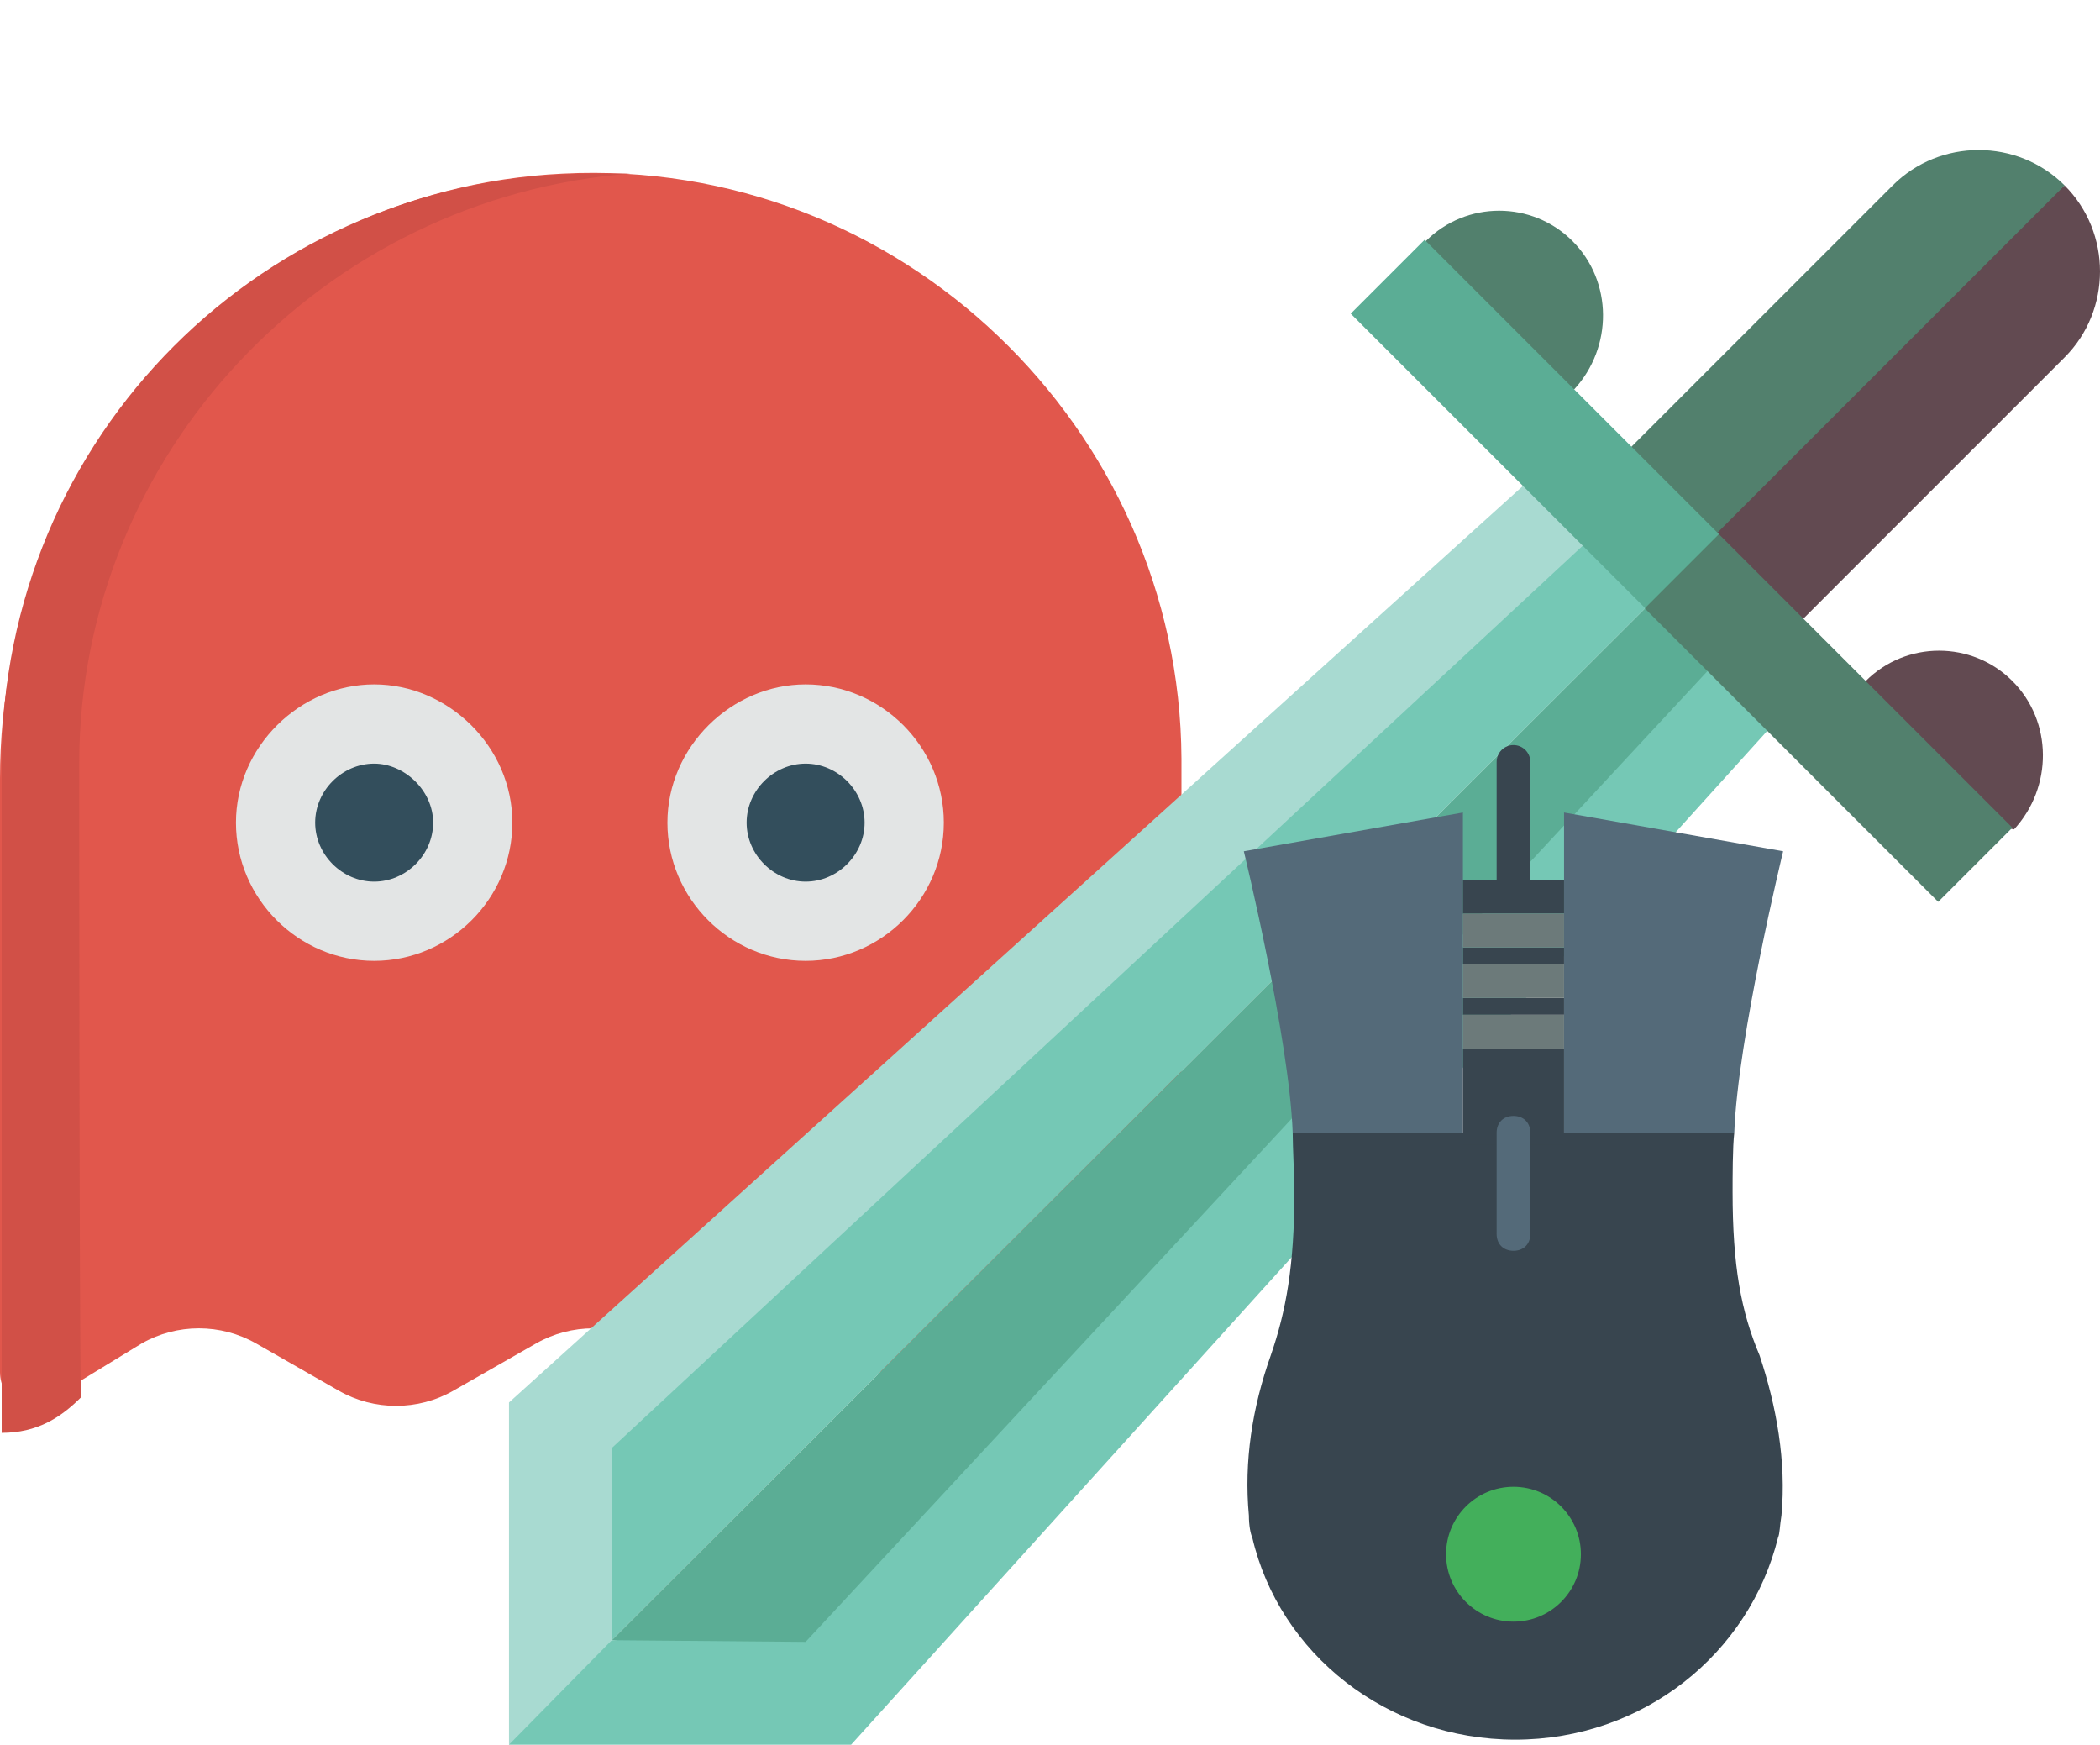 <?xml version="1.0" encoding="utf-8"?>
<!-- Generator: Adobe Illustrator 19.0.0, SVG Export Plug-In . SVG Version: 6.00 Build 0)  -->
<svg version="1.1" id="Layer_1" xmlns="http://www.w3.org/2000/svg" xmlns:xlink="http://www.w3.org/1999/xlink" x="0px" y="0px"
	 viewBox="0 0 124.6 103.5" style="enable-background:new 0 0 124.6 103.5;" xml:space="preserve">
<style type="text/css">
	.st0{fill:#E1574C;}
	.st1{fill:#D15047;}
	.st2{fill:#E3E5E5;}
	.st3{fill:#334E5C;}
	.st4{fill:#75C8B5;}
	.st5{fill:#5BAD95;}
	.st6{fill:#A8DAD1;}
	.st7{fill:#52806D;}
	.st8{fill:#624A51;}
	.st9{fill:#546A79;}
	.st10{fill:#38454F;}
	.st11{fill:#6C7A7A;}
	.st12{fill:none;stroke:#38454F;stroke-width:2;stroke-linecap:round;stroke-linejoin:round;stroke-miterlimit:10;}
	.st13{fill:#43AF5B;}
</style>
<g id="XMLID_27_">
	<g id="XMLID_43_">
		<path id="XMLID_83_" class="st0" d="M33.4,10.3C14.5,11.2,0,27.3,0,46.2v17.7l0,0c0,4.2,0,12.8,0,17.5c0,1.6,1.6,2.6,3,1.6
			l5.4-3.3c2.1-1.2,4.7-1.2,6.8,0l4.9,2.8c2.1,1.2,4.7,1.2,6.8,0l4.9-2.8c2.1-1.2,4.7-1.2,6.8,0l4.9,2.8c2.1,1.2,4.7,1.2,6.8,0
			l4.9-2.8c2.1-1.2,4.7-1.2,6.8,0l5.1,3c1.4,0.7,3-0.2,3-1.6c0-4.9,0-13.5,0-17.5l0,0V45C70,25.4,53.4,9.3,33.4,10.3z"/>
		<g id="XMLID_79_">
			<g id="XMLID_80_">
				<g id="XMLID_81_">
					<path id="XMLID_82_" class="st1" d="M4.7,45.3c0-18.4,14.5-33.6,32.7-35c-0.7,0-1.6,0-2.3,0c-19.4,0-35,15.6-35,35
						c0,0,0,39.4,0,39.7c2.1,0,3.5-0.9,4.7-2.1C4.7,78.6,4.7,45.3,4.7,45.3z"/>
				</g>
			</g>
		</g>
		<path id="XMLID_76_" class="st2" d="M47.8,40.6c-4.4,0-8.2,3.7-8.2,8.2s3.7,8.2,8.2,8.2s8.2-3.7,8.2-8.2S52.3,40.6,47.8,40.6z
			 M22.2,40.6c-4.4,0-8.2,3.7-8.2,8.2s3.7,8.2,8.2,8.2s8.2-3.7,8.2-8.2S26.6,40.6,22.2,40.6z"/>
		<path id="XMLID_44_" class="st3" d="M47.8,45.3c-1.9,0-3.5,1.6-3.5,3.5c0,1.9,1.6,3.5,3.5,3.5c1.9,0,3.5-1.6,3.5-3.5
			C51.3,46.9,49.7,45.3,47.8,45.3z M22.2,45.3c-1.9,0-3.5,1.6-3.5,3.5c0,1.9,1.6,3.5,3.5,3.5c1.9,0,3.5-1.6,3.5-3.5
			C25.7,46.9,24,45.3,22.2,45.3z"/>
	</g>
	<g id="XMLID_42_">
	</g>
	<g id="XMLID_41_">
	</g>
	<g id="XMLID_40_">
	</g>
	<g id="XMLID_39_">
	</g>
	<g id="XMLID_38_">
	</g>
	<g id="XMLID_37_">
	</g>
	<g id="XMLID_36_">
	</g>
	<g id="XMLID_35_">
	</g>
	<g id="XMLID_34_">
	</g>
	<g id="XMLID_33_">
	</g>
	<g id="XMLID_32_">
	</g>
	<g id="XMLID_31_">
	</g>
	<g id="XMLID_30_">
	</g>
	<g id="XMLID_29_">
	</g>
	<g id="XMLID_28_">
	</g>
</g>
<g id="XMLID_139_">
	<g id="XMLID_155_">
		<polygon id="XMLID_165_" class="st4" points="99.2,34.5 36.3,97.3 34.9,84.5 92.7,30.8 		"/>
		<polygon id="XMLID_164_" class="st5" points="99.2,34.5 36.3,97.3 49.2,98.8 102.9,41 		"/>
		<polygon id="XMLID_163_" class="st4" points="36.3,97.3 31.8,99 30.2,103.5 50.5,103.5 105,43.2 102.9,38.1 47.8,97.4 		"/>
		<polygon id="XMLID_162_" class="st6" points="36.3,97.3 30.2,103.5 30.2,83.2 90.5,28.7 95.6,30.8 36.3,85.9 		"/>
		<path id="XMLID_161_" class="st7" d="M93.3,14.3c-2.4-2.4-6.3-2.4-8.7,0l1.5,7.3l7.3,1.5C95.7,20.6,95.7,16.7,93.3,14.3z"/>
		<path id="XMLID_160_" class="st8" d="M119.4,40.4c-2.4-2.4-6.3-2.4-8.7,0l1.5,7.3l7.3,1.5C121.8,46.7,121.8,42.8,119.4,40.4z"/>
		<path id="XMLID_159_" class="st8" d="M100.5,33l7.1-10l14.9-12c2.8,2.8,2.8,7.4,0,10.2l-16.9,16.9L100.5,33z"/>
		<path id="XMLID_158_" class="st7" d="M122.5,11l-22,22l-5.1-5.1L112.3,11C115.1,8.2,119.7,8.2,122.5,11z"/>
		<polygon id="XMLID_157_" class="st7" points="119.4,49.1 115,53.5 97.6,36.1 98.3,32.4 102,31.7 		"/>
		
			<rect id="XMLID_156_" x="88" y="12.8" transform="matrix(0.707 -0.707 0.707 0.707 8.878 71.774)" class="st5" width="6.2" height="24.7"/>
	</g>
	<g id="XMLID_154_">
	</g>
	<g id="XMLID_153_">
	</g>
	<g id="XMLID_152_">
	</g>
	<g id="XMLID_151_">
	</g>
	<g id="XMLID_150_">
	</g>
	<g id="XMLID_149_">
	</g>
	<g id="XMLID_148_">
	</g>
	<g id="XMLID_147_">
	</g>
	<g id="XMLID_146_">
	</g>
	<g id="XMLID_145_">
	</g>
	<g id="XMLID_144_">
	</g>
	<g id="XMLID_143_">
	</g>
	<g id="XMLID_142_">
	</g>
	<g id="XMLID_141_">
	</g>
	<g id="XMLID_140_">
	</g>
</g>
<g id="XMLID_45_">
	<path id="XMLID_73_" class="st9" d="M105.8,50.5l-13-2.3v19h10.1C103.1,61.6,105.8,50.5,105.8,50.5z"/>
	<path id="XMLID_72_" class="st9" d="M73.8,50.5c0,0,2.7,11.1,2.9,16.7h10.1v-19L73.8,50.5z"/>
	<path id="XMLID_71_" class="st10" d="M102.8,70.7c0-0.8,0-2.7,0.1-3.5H76.7c0,0.8,0.1,2.7,0.1,3.5c0,4.4-0.5,7.1-1.4,9.7
		c-1.1,3.1-1.6,6.3-1.3,9.5c0,0.6,0.1,1.1,0.2,1.3c1.6,6.9,8,12,15.6,12c7.6,0,13.9-5.1,15.6-12c0.1-0.2,0.1-0.7,0.2-1.3
		c0.3-3.2-0.3-6.5-1.3-9.5C103.3,77.8,102.8,75.1,102.8,70.7z"/>
	<rect id="XMLID_70_" x="86.8" y="56.2" class="st10" width="6" height="1"/>
	<rect id="XMLID_69_" x="86.8" y="52.2" class="st10" width="6" height="2"/>
	<rect id="XMLID_68_" x="86.8" y="59.2" class="st10" width="6" height="1"/>
	<rect id="XMLID_67_" x="86.8" y="62.2" class="st10" width="6" height="5.7"/>
	<rect id="XMLID_66_" x="86.8" y="54.2" class="st11" width="6" height="2"/>
	<rect id="XMLID_65_" x="86.8" y="57.2" class="st11" width="6" height="2"/>
	<rect id="XMLID_64_" x="86.8" y="60.2" class="st11" width="6" height="2"/>
	<line id="XMLID_63_" class="st12" x1="89.8" y1="52.2" x2="89.8" y2="45.2"/>
	<path id="XMLID_62_" class="st9" d="M89.8,74.2c-0.6,0-1-0.4-1-1v-6c0-0.6,0.4-1,1-1c0.6,0,1,0.4,1,1v6
		C90.8,73.8,90.4,74.2,89.8,74.2z"/>
	<circle id="XMLID_61_" class="st13" cx="89.8" cy="92.2" r="4"/>
	<g id="XMLID_60_">
	</g>
	<g id="XMLID_59_">
	</g>
	<g id="XMLID_58_">
	</g>
	<g id="XMLID_57_">
	</g>
	<g id="XMLID_56_">
	</g>
	<g id="XMLID_55_">
	</g>
	<g id="XMLID_54_">
	</g>
	<g id="XMLID_53_">
	</g>
	<g id="XMLID_52_">
	</g>
	<g id="XMLID_51_">
	</g>
	<g id="XMLID_50_">
	</g>
	<g id="XMLID_49_">
	</g>
	<g id="XMLID_48_">
	</g>
	<g id="XMLID_47_">
	</g>
	<g id="XMLID_46_">
	</g>
</g>
</svg>
